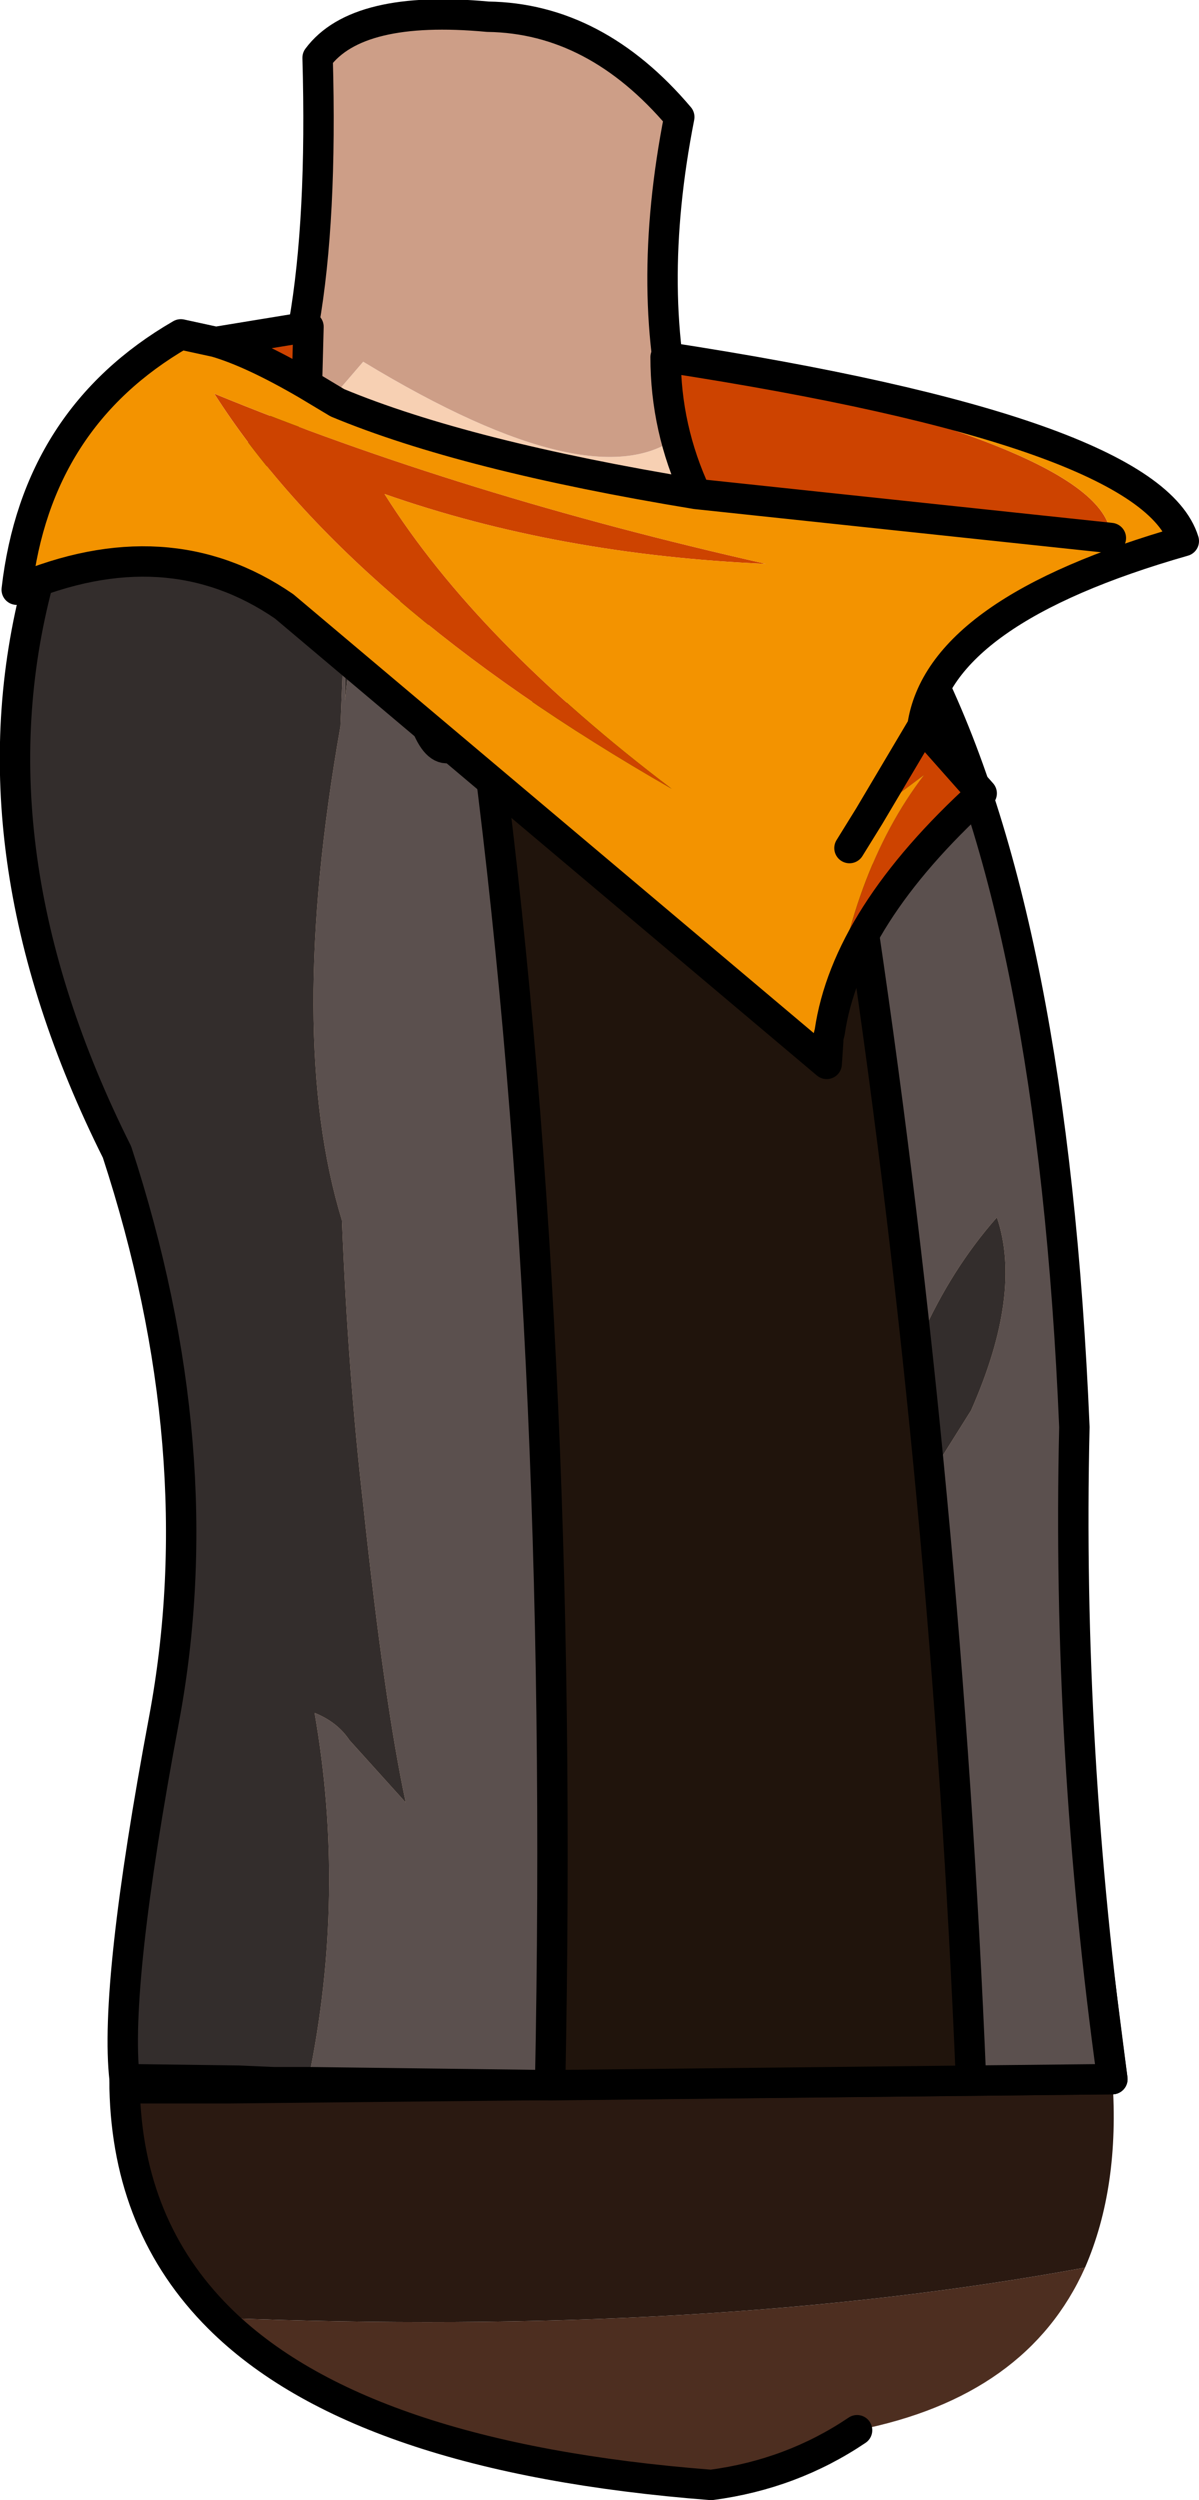 <?xml version="1.0" encoding="UTF-8" standalone="no"?>
<svg xmlns:xlink="http://www.w3.org/1999/xlink" height="82.25px" width="39.45px" xmlns="http://www.w3.org/2000/svg">
  <g transform="matrix(1.0, 0.0, 0.0, 1.0, 1.5, 1.65)">
    <path d="M20.95 12.6 L26.55 16.75 Q29.7 20.35 31.4 27.2 33.05 34.05 32.75 46.45 32.65 50.25 33.5 54.25 L35.1 66.75 6.1 67.05 Q5.8 58.9 8.65 51.55 10.0 44.9 5.4 32.05 1.2 23.95 2.85 17.05 5.4 15.8 6.75 14.55 L10.45 10.25 Q18.2 14.95 20.95 12.6 M22.2 25.45 L22.2 31.65 Q18.7 34.85 10.45 35.2 24.75 35.85 31.75 33.95 26.7 33.95 25.15 31.5 L22.2 25.45 M25.35 58.45 L26.1 59.15 26.1 54.55 Q25.25 55.65 25.05 56.85 24.85 58.0 25.35 58.45" fill="#f7d0b3" fill-rule="evenodd" stroke="none"/>
    <path d="M2.6 67.05 Q2.55 63.25 5.15 54.95 7.7 46.65 4.85 39.2 0.6 31.65 -0.55 26.0 -1.75 20.35 0.7 17.35 2.1 15.65 4.65 14.6 7.6 13.35 7.95 11.95 L8.5 9.0 Q9.1 5.55 8.95 0.25 10.25 -1.5 14.55 -1.1 18.1 -1.05 20.85 2.2 19.7 8.05 20.95 12.6 18.2 14.95 10.45 10.25 L6.75 14.55 Q5.4 15.8 2.85 17.05 1.2 23.95 5.4 32.05 10.0 44.9 8.65 51.55 5.8 58.9 6.1 67.05 L2.6 67.05 M22.2 25.45 L25.15 31.5 Q26.7 33.95 31.75 33.95 24.75 35.85 10.45 35.2 18.7 34.85 22.2 31.65 L22.2 25.45 M25.35 58.45 Q24.85 58.0 25.05 56.85 25.25 55.65 26.1 54.55 L26.1 59.15 25.35 58.45" fill="#cd9e87" fill-rule="evenodd" stroke="none"/>
    <path d="M34.2 72.95 Q32.3 77.2 26.7 78.3 24.55 79.75 21.9 80.1 10.3 79.2 5.7 74.6 21.7 75.25 34.2 72.95" fill="#4d2e20" fill-rule="evenodd" stroke="none"/>
    <path d="M35.1 66.75 Q35.35 70.3 34.2 72.95 21.7 75.25 5.7 74.6 2.7 71.6 2.6 67.05 L6.1 67.05 35.1 66.75" fill="#2a1911" fill-rule="evenodd" stroke="none"/>
    <path d="M2.6 67.05 Q2.55 63.25 5.15 54.95 7.7 46.65 4.85 39.2 0.6 31.65 -0.55 26.0 -1.75 20.35 0.7 17.35 2.1 15.65 4.65 14.6 7.6 13.35 7.95 11.95 L8.5 9.0 Q9.1 5.55 8.95 0.25 10.25 -1.5 14.55 -1.1 18.1 -1.05 20.85 2.2 19.7 8.05 20.95 12.6 L26.55 16.75 Q29.7 20.35 31.4 27.2 33.05 34.05 32.75 46.45 32.65 50.25 33.5 54.25 L35.1 66.75 6.1 67.05 2.6 67.05 Q2.7 71.6 5.7 74.6 10.3 79.2 21.9 80.1 24.55 79.75 26.7 78.3" fill="none" stroke="#000000" stroke-linecap="round" stroke-linejoin="round" stroke-width="1.0"/>
    <path d="M26.9 28.9 L26.3 22.2 25.1 22.15 26.3 22.2 26.9 28.9 25.1 22.15 24.35 19.5 28.9 20.2 Q33.15 28.65 33.85 45.3 33.6 55.9 35.1 66.75 L30.45 66.8 Q29.65 47.5 26.9 28.9 M28.85 22.25 L26.3 22.2 26.15 20.95 26.3 22.2 28.85 22.25 M14.4 21.9 Q17.1 42.05 16.6 66.95 L8.65 66.85 8.65 66.75 Q9.9 60.7 8.85 54.7 9.6 55.0 10.0 55.6 L11.85 57.65 Q11.15 54.4 10.45 47.85 9.95 43.5 9.75 38.5 7.9 32.45 9.7 22.25 L9.9 17.35 9.85 21.4 10.0 20.05 9.95 17.45 Q11.4 19.0 12.4 21.85 13.1 24.05 14.15 21.9 L14.35 21.45 14.4 21.9 14.15 21.9 14.4 21.9 M31.3 38.4 Q29.8 40.1 28.8 42.35 L28.7 42.7 29.1 46.9 30.45 44.75 Q32.15 40.9 31.3 38.4" fill="#5b504e" fill-rule="evenodd" stroke="none"/>
    <path d="M26.9 28.9 Q29.65 47.5 30.45 66.8 L16.6 66.95 Q17.1 42.05 14.4 21.9 L25.1 22.15 26.9 28.9" fill="#20140c" fill-rule="evenodd" stroke="none"/>
    <path d="M9.95 17.45 L10.0 20.05 9.85 21.4 9.9 17.35 9.7 22.25 Q7.9 32.45 9.75 38.5 9.95 43.5 10.45 47.85 11.15 54.4 11.85 57.65 L10.0 55.6 Q9.6 55.0 8.85 54.7 9.9 60.7 8.65 66.75 L8.65 66.85 8.6 66.85 7.5 66.85 6.35 66.8 2.6 66.75 Q2.25 63.7 3.9 54.9 5.55 46.05 2.35 36.25 -2.6 26.35 -0.25 17.5 5.0 14.15 8.4 16.15 9.15 16.6 9.9 17.35 L9.95 17.45 M31.3 38.4 Q32.15 40.9 30.45 44.75 L29.1 46.9 28.7 42.7 28.8 42.35 Q29.8 40.1 31.3 38.4" fill="#332d2c" fill-rule="evenodd" stroke="none"/>
    <path d="M26.15 20.95 L26.3 22.2 28.85 22.25 M25.1 22.15 L26.3 22.2 26.9 28.9 Q29.65 47.5 30.45 66.8 L35.1 66.75 Q33.6 55.9 33.85 45.3 33.15 28.65 28.9 20.2 L24.35 19.5 25.1 22.15 14.4 21.9 Q17.1 42.05 16.6 66.95 L30.45 66.8 M8.65 66.85 L16.6 66.95 M8.6 66.85 L7.5 66.85 6.35 66.8 2.6 66.75 Q2.25 63.7 3.9 54.9 5.55 46.05 2.35 36.25 -2.6 26.35 -0.25 17.5 5.0 14.15 8.4 16.15 9.15 16.6 9.9 17.35 L9.95 17.45 Q11.4 19.0 12.4 21.85 L12.05 18.45 M14.15 21.9 L14.35 21.45 14.4 21.9 14.15 21.9 Q13.1 24.05 12.4 21.85 L14.15 21.9 M25.1 22.15 L26.9 28.9" fill="none" stroke="#000000" stroke-linecap="round" stroke-linejoin="round" stroke-width="1.0"/>
    <path d="M21.4 14.6 Q20.4 12.45 20.4 10.1 35.05 13.05 35.05 16.05 L21.4 14.6 M28.85 22.25 L30.8 24.45 Q26.35 28.5 25.8 32.3 26.45 27.05 28.9 23.85 L27.1 25.2 28.85 22.25 M5.6 9.6 L8.65 9.1 8.6 11.0 Q6.8 9.95 5.6 9.6 M5.55 11.3 Q13.7 14.65 23.7 16.9 16.85 16.6 11.15 14.6 14.2 19.45 20.6 24.3 9.95 18.2 5.55 11.3" fill="#cd4300" fill-rule="evenodd" stroke="none"/>
    <path d="M21.4 14.6 L35.05 16.05 Q35.05 13.05 20.4 10.1 36.35 12.55 37.45 16.15 29.4 18.45 28.85 22.25 L27.1 25.2 26.45 26.25 27.1 25.2 28.9 23.85 Q26.45 27.05 25.8 32.3 L25.75 32.5 25.75 32.6 25.7 33.35 7.85 18.3 Q4.0 15.65 -0.95 17.75 -0.3 12.1 4.45 9.35 L5.6 9.6 Q6.8 9.95 8.6 11.0 L9.6 11.6 Q13.8 13.35 21.4 14.6 M5.55 11.3 Q9.95 18.2 20.6 24.3 14.2 19.45 11.15 14.6 16.85 16.6 23.7 16.9 13.7 14.65 5.55 11.3" fill="#f39300" fill-rule="evenodd" stroke="none"/>
    <path d="M20.4 10.1 Q20.4 12.45 21.4 14.6 L35.05 16.05 M20.4 10.1 Q36.35 12.55 37.45 16.15 29.4 18.45 28.85 22.25 L30.8 24.45 Q26.35 28.5 25.8 32.3 L25.75 32.5 25.75 32.6 25.7 33.35 7.85 18.3 Q4.0 15.65 -0.95 17.75 -0.3 12.1 4.45 9.35 L5.6 9.6 8.65 9.1 8.6 11.0 9.6 11.6 Q13.8 13.35 21.4 14.6 M8.6 11.0 Q6.8 9.95 5.6 9.6 M27.1 25.2 L26.45 26.25 M28.85 22.25 L27.1 25.2" fill="none" stroke="#000000" stroke-linecap="round" stroke-linejoin="round" stroke-width="1.0"/>
  </g>
</svg>

